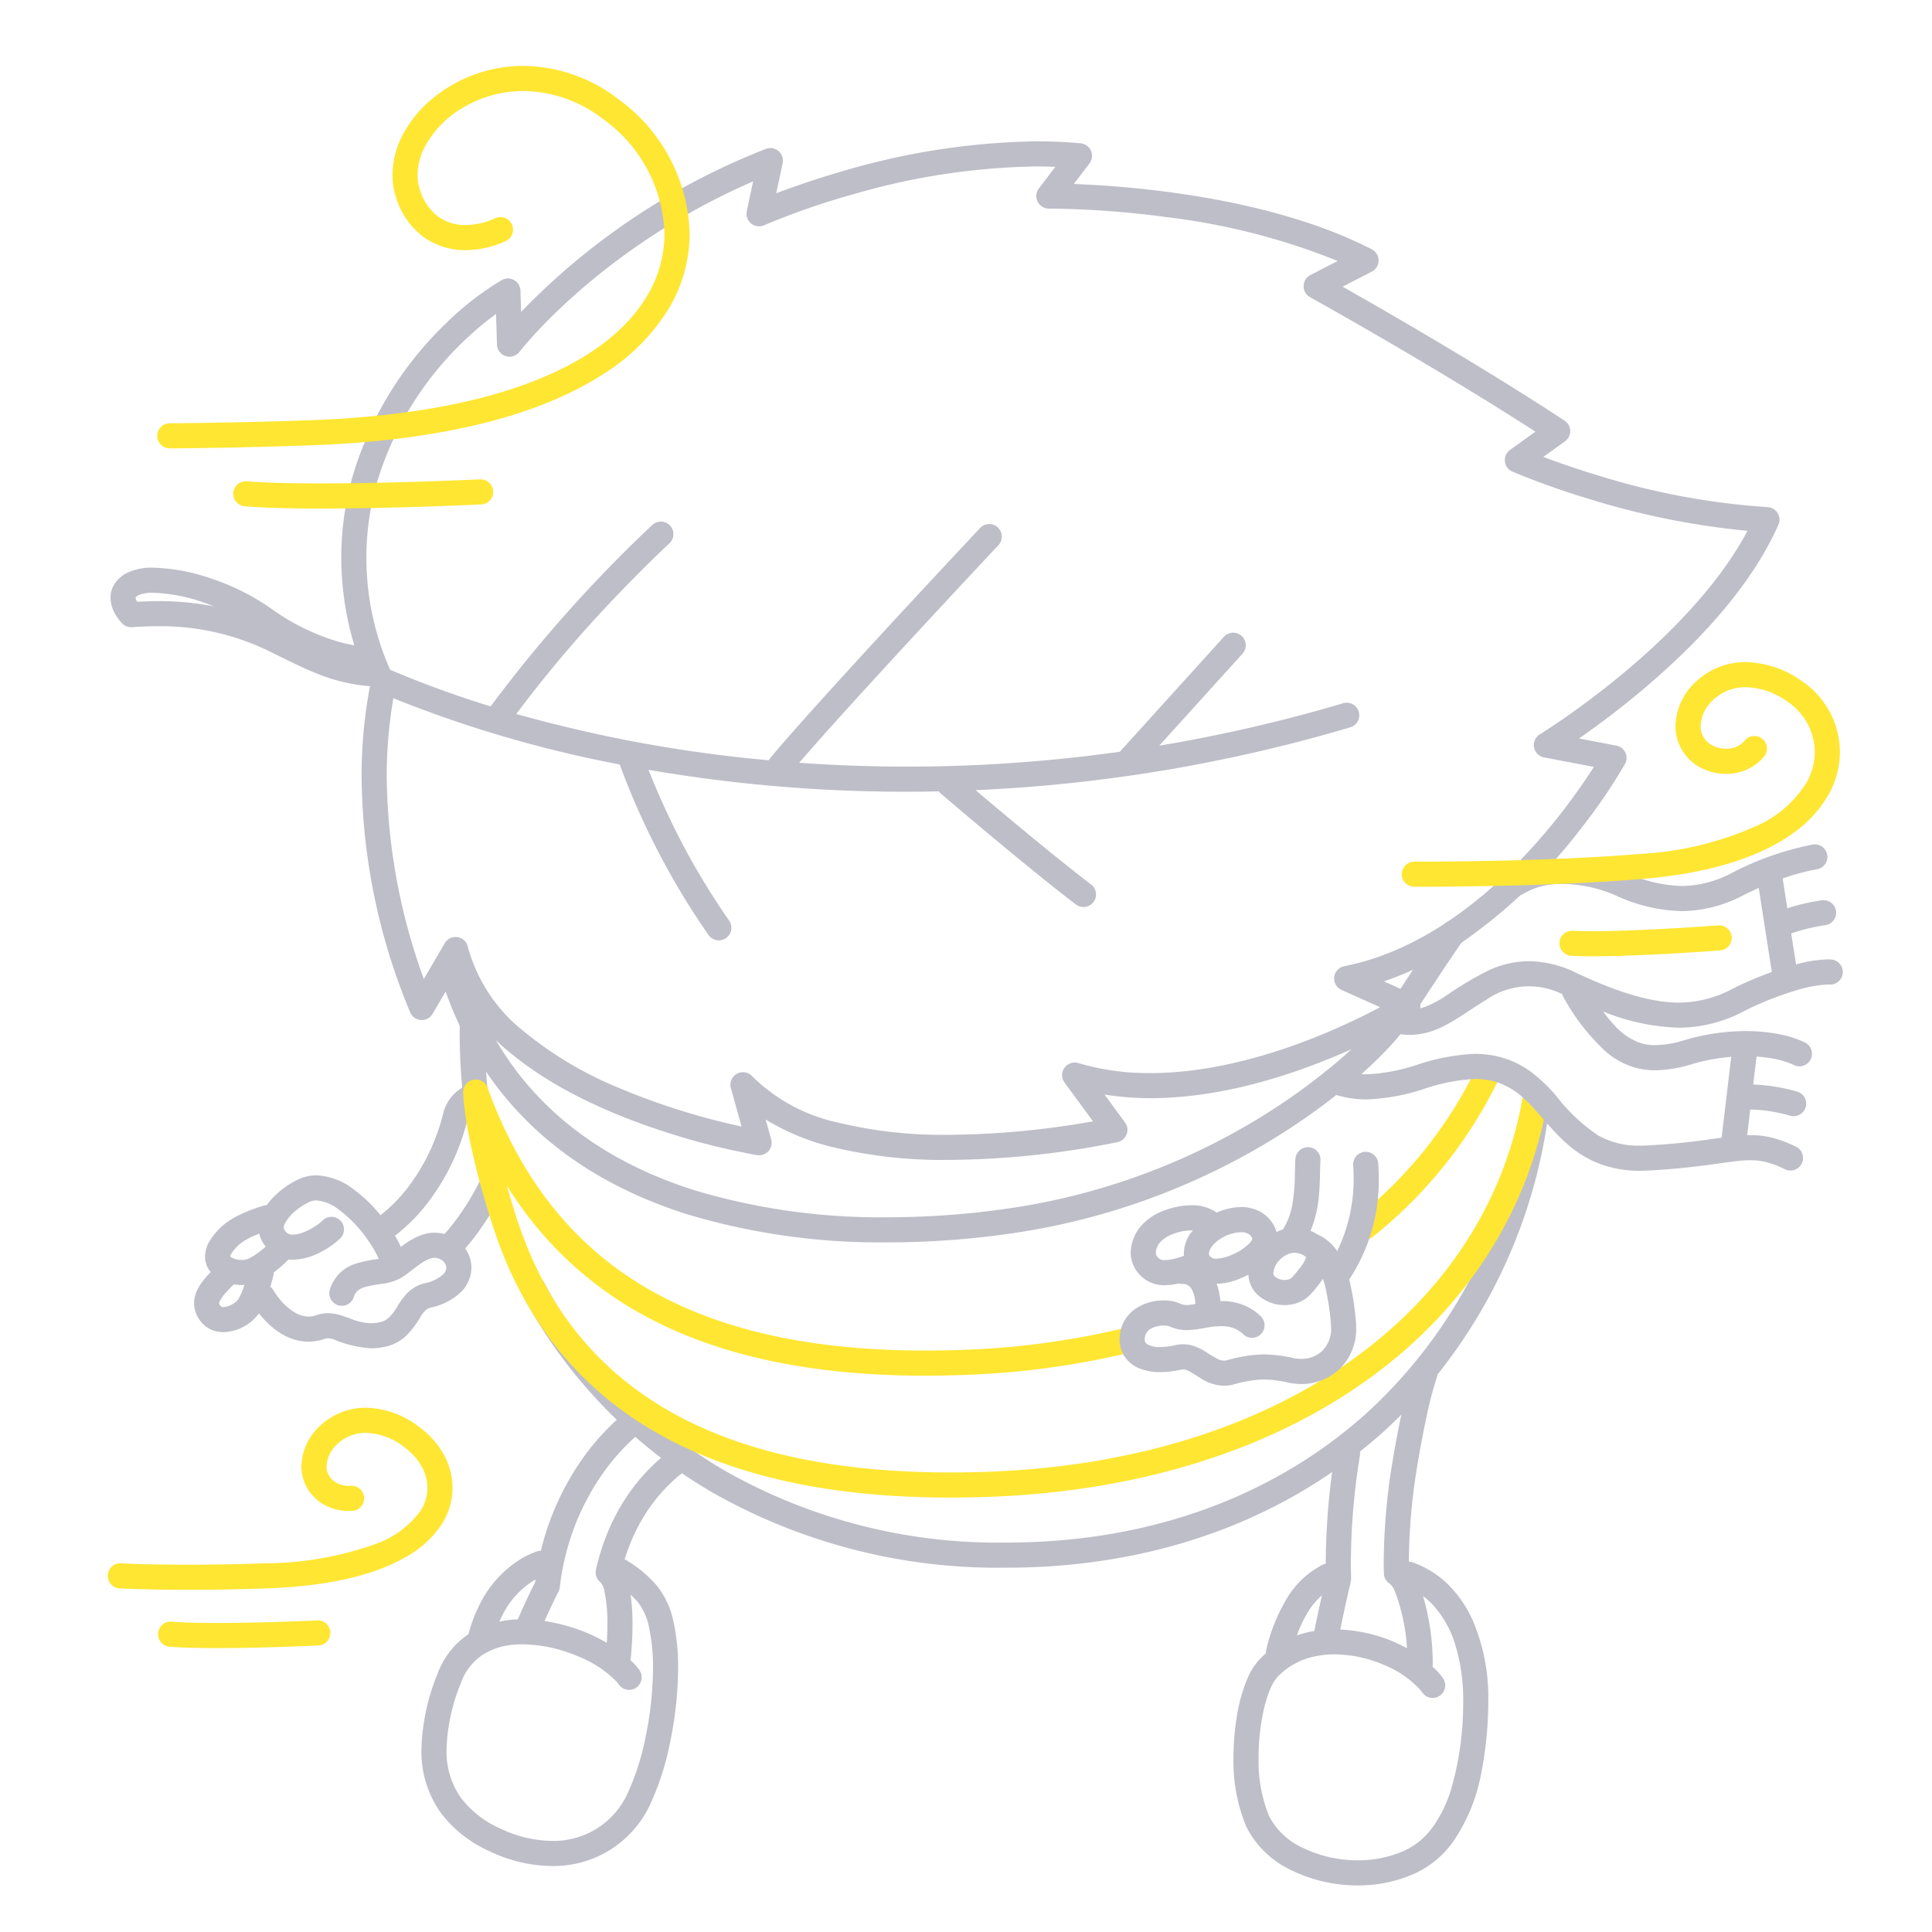 <svg xmlns="http://www.w3.org/2000/svg" width="200" height="200" fill="none"><path fill="#BEBEC9" d="M50.542 113.414a59 59 0 0 1-.354-6.488c0-.795.015-1.589.044-2.381a1.3 1.3 0 0 0-2.598-.094c-.03.822-.045 1.647-.046 2.475a61.674 61.674 0 0 0 .37 6.774 1.3 1.3 0 0 0 2.584-.286Z"/><path fill="#FFE632" d="M152.856 110.495a44.396 44.396 0 0 1-12.393 15.527 1.3 1.3 0 1 0 1.635 2.022 47.023 47.023 0 0 0 13.109-16.438 1.302 1.302 0 0 0-.617-1.737 1.303 1.303 0 0 0-1.734.626Z"/><path fill="#BEBEC9" d="m130.375 171.791.003-.003.001-.001-.004.004ZM135.865 168.869h.002l.001-.001-.003.001Z"/><path fill="#BEBEC9" d="M149.992 164.11a10.073 10.073 0 0 0-3.826-2.401 1.28 1.28 0 0 0-.32-.044c.024-3.307.312-6.608.861-9.87.272-1.628.597-3.414.954-5.076a39 39 0 0 1 1.129-4.303c.014-.041.007-.082.017-.124a54.744 54.744 0 0 0 11.618-28.051 1.302 1.302 0 0 0-2.093-1.172 1.301 1.301 0 0 0-.489.863 51.23 51.23 0 0 1-16.604 32.561c-9.221 8.194-21.835 13.19-37.072 13.193a57.183 57.183 0 0 1-29.131-7.442 49.178 49.178 0 0 1-18.696-19.461 1.295 1.295 0 0 0-1.274-.687 1.301 1.301 0 0 0-1.021 1.909 51.971 51.971 0 0 0 9.8 12.971 25.598 25.598 0 0 0-3.199 3.543 27.998 27.998 0 0 0-4.546 9.574c-.041.158-.07.296-.107.448a1.273 1.273 0 0 0-.424.061c-.5.18-.984.401-1.447.66a11.473 11.473 0 0 0-4.59 5.092c-.44.9-.786 1.842-1.034 2.812a8.459 8.459 0 0 0-3.215 4.127 22.094 22.094 0 0 0-1.657 7.793 10.922 10.922 0 0 0 1.964 6.52 12.84 12.84 0 0 0 5.126 4.048 15.172 15.172 0 0 0 6.414 1.516 11.007 11.007 0 0 0 10.152-6.327l.002-.003a28.35 28.35 0 0 0 2.098-6.535c.525-2.508.799-5.062.817-7.624a21.633 21.633 0 0 0-.471-4.758 8.703 8.703 0 0 0-1.714-3.753 12.583 12.583 0 0 0-3.223-2.687 1.05 1.05 0 0 0-.132-.045c.195-.642.424-1.274.684-1.892a18.428 18.428 0 0 1 2.475-4.25 16.818 16.818 0 0 1 2.776-2.788 53.314 53.314 0 0 0 3.13 1.981 59.788 59.788 0 0 0 30.443 7.797c13.217.004 24.661-3.654 33.736-9.899a72.642 72.642 0 0 0-.661 9.482v.013a1.211 1.211 0 0 0-.258.068 9.23 9.23 0 0 0-3.697 3.397 18.365 18.365 0 0 0-2.221 5.505 1.276 1.276 0 0 0-.014.296 9.86 9.86 0 0 0-.674.64 6.682 6.682 0 0 0-1.202 1.879 16.366 16.366 0 0 0-1.099 3.78 25.781 25.781 0 0 0-.386 4.455 17.553 17.553 0 0 0 1.339 7.227 9.9 9.9 0 0 0 4.681 4.488 15.525 15.525 0 0 0 6.838 1.56 14.259 14.259 0 0 0 5.975-1.261 10.111 10.111 0 0 0 3.955-3.334 18.61 18.61 0 0 0 2.892-7.191c.462-2.411.696-4.86.697-7.315v-.139a20.117 20.117 0 0 0-1.645-8.269 12.198 12.198 0 0 0-2.431-3.558Zm-98.057 3.25a8.819 8.819 0 0 1 3.455-3.828c.013-.008.027-.011.04-.018-.012.095-.023.183-.032.268a74.256 74.256 0 0 0-1.793 3.855c-.118.005-.236.004-.354.012-.524.038-1.044.112-1.558.222.074-.166.155-.337.242-.511Zm14.107-1.495a6.228 6.228 0 0 1 1.152 2.638 19.11 19.11 0 0 1 .405 4.178 35.967 35.967 0 0 1-.763 7.097 25.88 25.88 0 0 1-1.885 5.913 8.411 8.411 0 0 1-7.82 4.879 12.578 12.578 0 0 1-5.312-1.271 10.266 10.266 0 0 1-4.115-3.207 8.31 8.31 0 0 1-1.478-5.007c.077-2.359.58-4.685 1.486-6.864.42-1.2 1.22-2.23 2.28-2.934a7.073 7.073 0 0 1 3.429-1.043l.005-.001c.232-.016.467-.023.706-.023 1.957.039 3.887.459 5.683 1.236a11.475 11.475 0 0 1 3.985 2.598c.087.095.168.196.243.301a1.303 1.303 0 0 0 1.802.366 1.304 1.304 0 0 0 .366-1.802 5.532 5.532 0 0 0-.45-.572l-.008-.01c-.142-.16-.32-.309-.48-.463.133-1.228.202-2.462.205-3.697v-.004a21.871 21.871 0 0 0-.201-3.098c.269.25.524.513.765.79Zm-.27-12.173a21.011 21.011 0 0 0-2.826 4.847 22.957 22.957 0 0 0-1.252 3.957 1.297 1.297 0 0 0 .366 1.214c.234.222.399.507.475.821.251 1.199.366 2.423.343 3.647 0 .607-.025 1.24-.065 1.884a18.624 18.624 0 0 0-1.987-1.002 18.767 18.767 0 0 0-4.459-1.249 69.906 69.906 0 0 1 1.454-3.06 1.27 1.27 0 0 0 .133-.456c.13-1.196.352-2.38.661-3.543a25.407 25.407 0 0 1 4.118-8.683 22.865 22.865 0 0 1 3.03-3.326 53.645 53.645 0 0 0 2.669 2.178 19.47 19.47 0 0 0-2.66 2.771Zm77.195-5.256c.72-.64 1.413-1.304 2.093-1.98a118.692 118.692 0 0 0-.917 4.911 64.556 64.556 0 0 0-.901 10.487v.047h.001c.001.343.011.665.016.966a1.299 1.299 0 0 0 .521 1.018c.249.181.444.427.562.711a19.73 19.73 0 0 1 1.31 6.028c-.417-.228-.85-.442-1.301-.638a15.957 15.957 0 0 0-5.605-1.293c.324-1.591.683-3.242 1.088-4.963.025-.108.036-.22.034-.331a57.003 57.003 0 0 1-.026-1.53c.014-3.773.331-7.539.947-11.262a1.25 1.25 0 0 0-.011-.34c.746-.594 1.48-1.2 2.189-1.831Zm-7.494 18.318a7.428 7.428 0 0 1 1.373-1.602c-.284 1.264-.55 2.502-.786 3.69-.064.011-.128.015-.192.027-.546.102-1.084.245-1.608.43.31-.89.717-1.744 1.213-2.545Zm14.771 18.394a13.64 13.64 0 0 1-1.873 3.911 7.498 7.498 0 0 1-2.939 2.497 11.654 11.654 0 0 1-4.883 1.021 12.968 12.968 0 0 1-5.679-1.287 7.334 7.334 0 0 1-3.486-3.266 15.111 15.111 0 0 1-1.093-6.122 22.151 22.151 0 0 1 .599-5.194c.16-.676.38-1.336.657-1.973a4.19 4.19 0 0 1 .709-1.149l.004-.004a7.352 7.352 0 0 1 4.086-2.157l.003-.001a9.77 9.77 0 0 1 1.822-.165c1.773.022 3.524.401 5.147 1.113a10.361 10.361 0 0 1 3.663 2.512c.101.118.2.243.269.339a1.298 1.298 0 0 0 1.814.301 1.298 1.298 0 0 0 .301-1.813 8.03 8.03 0 0 0-.408-.517l-.004-.004c-.2-.232-.433-.449-.664-.667.012-.045.021-.09.028-.136a24.826 24.826 0 0 0-1.003-7.151c.297.218.578.457.842.714a10.685 10.685 0 0 1 2.543 4.492c.523 1.784.782 3.635.769 5.495v.12a32.22 32.22 0 0 1-1.225 9.091h.001ZM51.536 121.386a1.31 1.31 0 0 0-.994-.056 1.291 1.291 0 0 0-.742.663 26.157 26.157 0 0 1-2.972 4.784 23.6 23.6 0 0 1-.816.973 3.599 3.599 0 0 0-1.01-.142 4.24 4.24 0 0 0-1.632.343 8.635 8.635 0 0 0-1.85 1.116l-.022.017a12.241 12.241 0 0 0-.608-1.162 18.62 18.62 0 0 0 3.266-3.247 23.376 23.376 0 0 0 4.244-8.789 1.69 1.69 0 0 1 .98-1.16 1.298 1.298 0 0 0 .67-1.705 1.3 1.3 0 0 0-1.7-.682 4.285 4.285 0 0 0-2.477 2.937 20.82 20.82 0 0 1-3.76 7.791 16.039 16.039 0 0 1-2.721 2.73 15.365 15.365 0 0 0-2.803-2.691 6.725 6.725 0 0 0-3.834-1.437 4.288 4.288 0 0 0-1.757.37 8.925 8.925 0 0 0-2.775 1.974c-.218.234-.42.483-.604.745a1.316 1.316 0 0 0-.226.023 15.776 15.776 0 0 0-3.146 1.264 6.937 6.937 0 0 0-2.46 2.289 3.198 3.198 0 0 0-.56 1.736c0 .51.152 1.008.438 1.43.046.068.1.122.15.183-.277.29-.54.577-.771.873-.26.325-.482.68-.66 1.057-.19.406-.291.848-.296 1.297.01.657.233 1.294.636 1.814.29.396.677.711 1.123.914.406.181.845.272 1.289.269a4.753 4.753 0 0 0 3.67-1.949c.24.306.497.598.77.875a7.837 7.837 0 0 0 1.8 1.376c.783.437 1.663.67 2.56.679a5.15 5.15 0 0 0 1.7-.295.878.878 0 0 1 .304-.051c.205.008.408.044.603.109 1.223.524 2.526.838 3.854.928.436 0 .87-.043 1.297-.126a4.719 4.719 0 0 0 2.286-1.106 9.925 9.925 0 0 0 1.622-2.143c.136-.216.3-.414.488-.587.145-.127.32-.215.509-.256l.004-.001a6.468 6.468 0 0 0 3.07-1.562 3.603 3.603 0 0 0 1.13-2.564 3.418 3.418 0 0 0-.637-1.968l.002-.001-.012-.014-.005-.008c.244-.284.491-.567.722-.859a28.805 28.805 0 0 0 3.27-5.262 1.302 1.302 0 0 0-.607-1.736Zm-26.84 13.069a1.927 1.927 0 0 1-.649.565 1.977 1.977 0 0 1-.911.287.524.524 0 0 1-.215-.036l-.106-.093c-.136-.193-.122-.231-.127-.268a.55.55 0 0 1 .064-.222c.17-.325.387-.625.641-.889.222-.25.506-.538.813-.843.267.046.537.07.808.074.097-.001.194-.009.291-.015-.157.498-.361.98-.609 1.44Zm1.08-4.179c-.239.109-.5.162-.762.154a2.125 2.125 0 0 1-1.03-.247.522.522 0 0 1-.155-.126.706.706 0 0 1 .14-.308 4.305 4.305 0 0 1 1.565-1.444c.42-.232.858-.43 1.31-.593.043.202.109.398.196.585.126.268.28.52.463.753a8.635 8.635 0 0 1-1.727 1.226Zm20.072 1.67c-.53.455-1.17.761-1.858.887l.004-.001a3.833 3.833 0 0 0-1.972 1.175c-.3.341-.57.708-.805 1.098a6.875 6.875 0 0 1-.867 1.209 2.073 2.073 0 0 1-1.151.586 4.143 4.143 0 0 1-.801.079 5.741 5.741 0 0 1-2.019-.44c-.343-.124-.7-.263-1.1-.382a4.72 4.72 0 0 0-1.339-.215 3.491 3.491 0 0 0-1.163.197c-.27.097-.554.147-.84.149a2.765 2.765 0 0 1-1.323-.365 5.957 5.957 0 0 1-1.664-1.445 7.979 7.979 0 0 1-.477-.643l-.117-.183-.026-.042-.004-.007a1.291 1.291 0 0 0-.35-.394c.211-.692.337-1.216.343-1.234.011-.083.015-.166.01-.249a11.655 11.655 0 0 0 1.532-1.343c.15.017.3.026.452.025a6.588 6.588 0 0 0 2.978-.842 9.597 9.597 0 0 0 1.14-.708c.3-.213.58-.453.838-.716a1.3 1.3 0 0 0-1.885-1.79c-.149.147-.31.281-.481.402a6.865 6.865 0 0 1-1.296.737 3.476 3.476 0 0 1-1.294.317.997.997 0 0 1-.525-.119 1.035 1.035 0 0 1-.392-.49l-.002-.004-.02-.106c.014-.177.067-.348.157-.5a4.364 4.364 0 0 1 1.014-1.203 6.326 6.326 0 0 1 1.512-.972c.22-.098.458-.147.698-.145.85.076 1.657.407 2.317.949a13.058 13.058 0 0 1 2.437 2.378c.41.518.789 1.062 1.132 1.628l.002.003c.212.354.401.721.567 1.098-.863.095-1.714.276-2.54.54a4.279 4.279 0 0 0-1.475.908 4.086 4.086 0 0 0-1.043 1.698 1.303 1.303 0 0 0 .83 1.641 1.302 1.302 0 0 0 1.64-.83 1.37 1.37 0 0 1 .533-.764c.218-.143.459-.247.712-.31a16.028 16.028 0 0 1 1.684-.303 5.36 5.36 0 0 0 2.055-.672c.707-.456 1.329-1.008 1.93-1.412.259-.183.536-.34.827-.467.201-.09.418-.14.639-.146.237.003.468.074.666.204l.017.01c.127.07.236.168.32.285l.03.043c.106.14.166.309.169.484a.991.991 0 0 1-.356.712Z"/><path fill="#BEBEC9" d="M27.041 128.299v-.001l-.002-.003.002.004Z"/><path fill="#FFE632" d="M159.129 112.548a1.297 1.297 0 0 0-1.505 1.056c-1.901 10.839-7.993 20.198-17.488 27.047-9.494 6.843-22.407 11.146-37.865 11.705a107.71 107.71 0 0 1-3.906.072c-11.397.002-21.127-1.926-28.71-6.147-7.58-4.229-13.08-10.702-16.152-20.126a99.555 99.555 0 0 1-1.046-3.455 37.873 37.873 0 0 0 11.227 11.671c7.686 5.124 18.087 8.041 32.094 8.039 1.474 0 2.99-.032 4.546-.097a85.847 85.847 0 0 0 16.926-2.362c.332-.085.618-.297.795-.591a1.304 1.304 0 0 0-.438-1.779 1.303 1.303 0 0 0-.979-.155 83.226 83.226 0 0 1-16.413 2.289c-1.522.064-3 .095-4.437.095-13.66-.002-23.5-2.836-30.652-7.602-7.148-4.77-11.695-11.506-14.656-19.603a1.3 1.3 0 0 0-.573-.681 1.302 1.302 0 0 0-1.948 1.133c.001.153.047 4.485 3.08 13.896v.003c3.229 9.976 9.238 17.09 17.363 21.597 8.122 4.515 18.291 6.473 29.973 6.475 1.314 0 2.647-.024 4-.073 15.883-.576 29.306-5 39.291-12.194 9.984-7.189 16.515-17.175 18.529-28.709a1.298 1.298 0 0 0-1.056-1.504Z"/><path fill="#BEBEC9" d="M184.019 53.113a1.309 1.309 0 0 0-1.041-.616 75.547 75.547 0 0 1-17.543-3.279 91.288 91.288 0 0 1-5.671-1.92l2.242-1.614a1.298 1.298 0 0 0 .377-1.685 1.298 1.298 0 0 0-.423-.457c-8.578-5.633-18.676-11.435-22.973-13.865l3.022-1.56a1.3 1.3 0 0 0-.004-2.312c-6.579-3.366-14.452-5.041-20.915-5.909a105.72 105.72 0 0 0-9.93-.848l1.621-2.132a1.292 1.292 0 0 0 .155-1.31 1.298 1.298 0 0 0-1.071-.772 49.978 49.978 0 0 0-4.573-.204 74.42 74.42 0 0 0-20.27 3.151 87.425 87.425 0 0 0-6.664 2.227l.66-3.11a1.3 1.3 0 0 0-1.747-1.48 71.179 71.179 0 0 0-25.326 16.87l-.066-2.199a1.3 1.3 0 0 0-1.926-1.1 30.445 30.445 0 0 0-5.819 4.517 36.3 36.3 0 0 0-9.116 14.197 30.409 30.409 0 0 0-1.69 10.005c.006 3.081.46 6.145 1.348 9.096a17.25 17.25 0 0 1-3.137-.876 23.024 23.024 0 0 1-5.362-2.85 23.777 23.777 0 0 0-6.306-3.183 19.704 19.704 0 0 0-5.99-1.128 5.874 5.874 0 0 0-2.751.55 3.384 3.384 0 0 0-1.264 1.112 2.64 2.64 0 0 0-.428 1.449c.02.688.24 1.357.63 1.924.172.268.37.518.592.746a1.3 1.3 0 0 0 1.01.377 37.425 37.425 0 0 1 2.646-.096c4.229-.057 8.406.936 12.157 2.889 1.568.75 3.083 1.544 4.778 2.184 1.62.617 3.321.998 5.05 1.133a49.775 49.775 0 0 0-.87 9.34 64.503 64.503 0 0 0 5.05 24.465 1.299 1.299 0 0 0 2.304.11l2.068-3.545a21.04 21.04 0 0 0 5.932 7.552c4.898 4.08 11.267 6.694 16.427 8.336a71.405 71.405 0 0 0 9.159 2.286 1.307 1.307 0 0 0 1.177-.417 1.293 1.293 0 0 0 .284-1.215l-.572-2.055a24.26 24.26 0 0 0 6.77 2.818 48.794 48.794 0 0 0 12.163 1.366 90.22 90.22 0 0 0 17.503-1.845c.211-.048.406-.147.569-.288a1.308 1.308 0 0 0 .435-1.16 1.292 1.292 0 0 0-.241-.591l-2.119-2.883c1.571.249 3.159.374 4.749.376 6.967-.005 13.765-2.127 18.851-4.227a63.606 63.606 0 0 0 8.493-4.226 1.292 1.292 0 0 0 .61-1.192 1.298 1.298 0 0 0-.766-1.098l-3.011-1.347a34.665 34.665 0 0 0 8.301-4.198 55.247 55.247 0 0 0 12.224-11.793 57.015 57.015 0 0 0 4.424-6.51 1.297 1.297 0 0 0-.893-1.91l-3.865-.735a91.081 91.081 0 0 0 6.753-5.182c5.074-4.302 10.906-10.214 13.891-16.947a1.302 1.302 0 0 0-.082-1.207ZM14.194 62.294a1.032 1.032 0 0 1-.157-.416l.009-.03a.854.854 0 0 1 .316-.241 3.574 3.574 0 0 1 1.519-.24c1.761.065 3.502.4 5.161.992.365.123.731.267 1.097.41a29.834 29.834 0 0 0-5.823-.54c-.677 0-1.39.026-2.122.065Zm154.337 6.988a88.459 88.459 0 0 1-6.425 4.94 74.326 74.326 0 0 1-2.525 1.686l-.138.086-.042.026a1.298 1.298 0 0 0-.601 1.342 1.298 1.298 0 0 0 1.036 1.044l5.161.983a62.89 62.89 0 0 1-6.848 8.851c-4.684 5.044-11.252 10.259-18.989 11.78a1.298 1.298 0 0 0-.877 1.92c.137.239.346.429.598.542l3.985 1.783a67.903 67.903 0 0 1-6.384 2.98c-4.837 1.962-11.161 3.844-17.393 3.84a25.844 25.844 0 0 1-7.468-1.035 1.302 1.302 0 0 0-1.422 2.015l2.951 4.015a88.173 88.173 0 0 1-14.957 1.396 46.268 46.268 0 0 1-11.504-1.281 17.997 17.997 0 0 1-8.822-4.782 1.299 1.299 0 0 0-2.207 1.23l1.103 3.972a71.488 71.488 0 0 1-12.699-3.995 38.757 38.757 0 0 1-9.89-5.893 16.729 16.729 0 0 1-5.747-8.731 1.3 1.3 0 0 0-2.388-.356l-2.161 3.706a62.841 62.841 0 0 1-3.847-20.97c0-2.713.23-5.42.691-8.094a125.51 125.51 0 0 0 23.45 6.86c.008.025.002.05.01.075a78.123 78.123 0 0 0 9.168 17.578 1.3 1.3 0 0 0 2.124-1.5 74.784 74.784 0 0 1-6.632-11.607 73.727 73.727 0 0 1-1.658-3.869l-.049-.127a156.9 156.9 0 0 0 30.057 2.23c.037.057.078.11.124.16.01.008 8.752 7.504 14.058 11.547a1.304 1.304 0 0 0 1.442.09 1.288 1.288 0 0 0 .603-.792 1.31 1.31 0 0 0-.133-.986 1.3 1.3 0 0 0-.336-.38c-2.593-1.975-6.088-4.845-8.923-7.214a561.405 561.405 0 0 1-3.032-2.55 161.23 161.23 0 0 0 38.787-6.506 1.299 1.299 0 0 0-.74-2.492 158.177 158.177 0 0 1-19.036 4.39l8.62-9.521a1.303 1.303 0 0 0-.09-1.838 1.304 1.304 0 0 0-1.838.093L115.926 77.82a159.065 159.065 0 0 1-22.07 1.54c-3.8 0-7.51-.142-11.125-.399 2.677-3.11 7.339-8.216 11.542-12.766a1794.558 1794.558 0 0 1 9.087-9.76 1.303 1.303 0 0 0-.989-2.186 1.3 1.3 0 0 0-.906.405c-.002.002-4.254 4.529-9.102 9.777-4.852 5.254-10.281 11.205-12.703 14.135-.027.044-.051.09-.073.136a143.47 143.47 0 0 1-26.14-4.792 131.187 131.187 0 0 1 10.375-12.218 149.378 149.378 0 0 1 3.938-3.981 104.347 104.347 0 0 1 1.432-1.367l.1-.092a1.3 1.3 0 0 0-1.76-1.915A143.183 143.183 0 0 0 50.86 73.032c-.023.031-.027.068-.046.1a107.298 107.298 0 0 1-10.391-3.782c-.01-.004-.02-.002-.03-.006a28.608 28.608 0 0 1-2.464-11.636 27.807 27.807 0 0 1 1.545-9.153 33.703 33.703 0 0 1 8.467-13.178 32.42 32.42 0 0 1 3.41-2.876l.096 3.167a1.3 1.3 0 0 0 2.332.75l.019-.024c.445-.577 8.672-10.897 24.163-17.617l-.654 3.082a1.3 1.3 0 0 0 1.801 1.457l.033-.014a76.698 76.698 0 0 1 9.105-3.167 71.377 71.377 0 0 1 19.046-2.905c.65 0 1.301.017 1.952.043l-1.7 2.236a1.297 1.297 0 0 0-.127 1.37 1.302 1.302 0 0 0 1.175.716h.111c4.028.044 8.05.337 12.043.879a69.172 69.172 0 0 1 17.728 4.542l-2.824 1.458a1.301 1.301 0 0 0-.034 2.292l.611.341c2.637 1.476 13.341 7.523 22.718 13.577l-2.625 1.89a1.3 1.3 0 0 0 .241 2.247 82.498 82.498 0 0 0 8.12 2.885 80.804 80.804 0 0 0 16.219 3.246c-2.893 5.468-7.898 10.558-12.369 14.33Z"/><path fill="#FFE632" d="m36.303 153.81-.2.007a2.614 2.614 0 0 1-1.375-.379 1.932 1.932 0 0 1-.927-1.65 3.307 3.307 0 0 1 1.104-2.285 4.3 4.3 0 0 1 2.995-1.173 6.745 6.745 0 0 1 3.989 1.511 6.222 6.222 0 0 1 1.747 1.945c.394.683.605 1.456.613 2.244a4.384 4.384 0 0 1-.734 2.394 9.787 9.787 0 0 1-4.885 3.497 34.373 34.373 0 0 1-11.097 1.909 233.2 233.2 0 0 1-8.11.147c-2.232 0-3.972-.037-5.15-.073a96.973 96.973 0 0 1-1.34-.051c-.3-.013-.445-.022-.445-.022a1.301 1.301 0 0 0-.153 2.596c.023.001 2.566.15 7.089.15 2.26 0 5.017-.037 8.2-.149 6.78-.242 11.473-1.498 14.59-3.363a10.425 10.425 0 0 0 3.49-3.238 6.996 6.996 0 0 0 1.145-3.797 7.192 7.192 0 0 0-.944-3.514 8.83 8.83 0 0 0-2.471-2.767 9.344 9.344 0 0 0-5.534-2.019 6.905 6.905 0 0 0-4.789 1.891 5.872 5.872 0 0 0-1.91 4.167c0 .482.076.961.227 1.418a4.55 4.55 0 0 0 1.92 2.436 5.214 5.214 0 0 0 3.146.761 1.285 1.285 0 0 0 .889-.447 1.298 1.298 0 0 0-.135-1.833 1.301 1.301 0 0 0-.944-.313ZM17.56 170.466c1.358.106 3.1.143 4.941.143 4.9 0 10.461-.266 10.472-.266a1.3 1.3 0 0 0-.123-2.597l-.936.041c-1.78.074-5.805.222-9.413.222-1.802 0-3.505-.038-4.738-.135a1.284 1.284 0 0 0-.946.307 1.302 1.302 0 0 0 .254 2.147c.152.077.318.124.488.138ZM162.674 98.95a44.18 44.18 0 0 0 2.174.047c5.282-.001 13.214-.609 13.231-.61a1.297 1.297 0 0 0 1.188-1.394 1.298 1.298 0 0 0-1.386-1.198c-.001 0-.49.037-1.312.094-2.46.17-7.893.508-11.721.508-.761 0-1.457-.014-2.043-.043a1.298 1.298 0 0 0-1.29 1.735 1.302 1.302 0 0 0 1.159.862ZM51.27 22.589c-.955.45-1.995.69-3.05.707a4.787 4.787 0 0 1-2.813-.842 5.331 5.331 0 0 1-1.922-2.773 5 5 0 0 1-.256-1.59 6.442 6.442 0 0 1 .812-3.017 10.462 10.462 0 0 1 3.956-3.971c1.88-1.1 4.018-1.68 6.196-1.681 2.999.044 5.9 1.07 8.26 2.92a15.17 15.17 0 0 1 6.335 11.843 12.51 12.51 0 0 1-1.775 6.4c-1.848 3.146-5.292 6.184-10.954 8.542-5.656 2.357-13.511 4.01-24.026 4.377-5.415.19-10.26.282-14.467.313a1.298 1.298 0 0 0-1.29 1.31 1.3 1.3 0 0 0 1.309 1.29c4.23-.031 9.1-.123 14.539-.314 14.317-.507 24.038-3.32 30.292-7.356a20.872 20.872 0 0 0 6.839-6.846c1.391-2.334 2.128-5 2.133-7.716a17.75 17.75 0 0 0-7.381-13.926 16.314 16.314 0 0 0-9.814-3.437 14.793 14.793 0 0 0-9.509 3.451 12.353 12.353 0 0 0-2.937 3.578 9.033 9.033 0 0 0-1.118 4.24 7.6 7.6 0 0 0 .389 2.412 7.932 7.932 0 0 0 2.886 4.073 7.392 7.392 0 0 0 4.315 1.32 10.021 10.021 0 0 0 4.129-.941 1.3 1.3 0 0 0-1.078-2.366ZM25.347 52.416c2.128.168 4.896.227 7.82.227 7.786 0 16.647-.423 16.657-.423a1.3 1.3 0 0 0-.123-2.597c-.002 0-.549.026-1.497.065-2.843.118-9.264.355-15.037.355-2.885 0-5.613-.06-7.615-.219a1.3 1.3 0 0 0-.205 2.592Z"/><path fill="#BEBEC9" d="M139.67 132.449a18.474 18.474 0 0 0 3.056-10.537c0-.512-.018-1.003-.05-1.464a1.31 1.31 0 0 0-.443-.891 1.297 1.297 0 0 0-1.432-.184 1.295 1.295 0 0 0-.719 1.253c.028.404.044.835.044 1.286a16.983 16.983 0 0 1-1.707 7.608c-.028-.039-.046-.085-.075-.123a4.857 4.857 0 0 0-1.737-1.506 1.066 1.066 0 0 0-.126-.035 4.44 4.44 0 0 0-.664-.378c-.049-.022-.102-.039-.152-.059.475-1.163.768-2.391.868-3.643a27.46 27.46 0 0 0 .111-2.117c.014-.624.02-1.157.05-1.503a1.299 1.299 0 0 0-2.133-1.093c-.263.22-.427.536-.458.878-.041.503-.044 1.054-.058 1.661-.005.976-.082 1.95-.233 2.914a7.227 7.227 0 0 1-.97 2.696c-.013.02-.013.043-.025.063a4.55 4.55 0 0 0-.677.261c-.021-.075-.035-.151-.063-.223l-.001-.002a3.562 3.562 0 0 0-1.513-1.816 4.12 4.12 0 0 0-2.108-.54 6.334 6.334 0 0 0-2.515.581c-.023-.019-.036-.046-.061-.064a4.433 4.433 0 0 0-2.553-.703 8.034 8.034 0 0 0-2.78.531c-.86.3-1.639.796-2.274 1.449a4.35 4.35 0 0 0-1.222 2.888 3.342 3.342 0 0 0 .504 1.775 3.6 3.6 0 0 0 1.345 1.248c.521.266 1.1.398 1.684.384a6.666 6.666 0 0 0 1.462-.184c.09.028.183.045.277.052h.021c.254-.018.507.052.717.197.128.1.235.225.312.368.157.294.263.611.314.94.033.191.053.384.062.577a5.393 5.393 0 0 1-.878.102 1.692 1.692 0 0 1-.75-.165 4.026 4.026 0 0 0-1.65-.313 5.298 5.298 0 0 0-2.641.685 3.928 3.928 0 0 0-1.183 1.043 3.713 3.713 0 0 0-.684 1.61c-.04.23-.061.462-.061.695a3.22 3.22 0 0 0 .367 1.53c.37.667.96 1.185 1.669 1.466a5.638 5.638 0 0 0 2.183.395 9.628 9.628 0 0 0 2.131-.257l.214-.026c.189.007.373.056.541.143.344.155.797.484 1.382.834a4.523 4.523 0 0 0 2.323.715c.328 0 .655-.042.973-.124a12.086 12.086 0 0 1 3.123-.521c.868.018 1.731.127 2.575.326.433.092.875.139 1.318.139a5.72 5.72 0 0 0 3.951-1.526 5.8 5.8 0 0 0 1.74-4.301 7.97 7.97 0 0 0-.036-.75 27.935 27.935 0 0 0-.685-4.245Zm-16.504-4.669a3.748 3.748 0 0 0-.616 1.992c0 .073.011.146.016.22a8.022 8.022 0 0 1-.459.161 5.397 5.397 0 0 1-1.524.291 1.036 1.036 0 0 1-.444-.069.997.997 0 0 1-.379-.339.737.737 0 0 1-.11-.399c.037-.438.235-.847.555-1.149a3.43 3.43 0 0 1 1.262-.757 5.476 5.476 0 0 1 1.86-.362c.057 0 .106.006.161.008a5.166 5.166 0 0 0-.322.403Zm9.607 2.391a1.958 1.958 0 0 1 1.245-.482c.329.002.651.094.932.266.096.057.184.126.263.205-.091.261-.22.507-.38.731-.316.454-.663.887-1.037 1.295a.873.873 0 0 1-.333.229 1.285 1.285 0 0 1-.479.086 1.546 1.546 0 0 1-1.059-.401.433.433 0 0 1-.087-.157.435.435 0 0 1-.019-.179 2.267 2.267 0 0 1 .953-1.593h.001Zm-7.409-1.001c.219-.328.501-.61.83-.828a4.224 4.224 0 0 1 2.261-.787c.273-.011.544.05.786.178a.942.942 0 0 1 .403.501l-.001.004a1.307 1.307 0 0 1-.355.518 5.58 5.58 0 0 1-1.67 1.097 4.737 4.737 0 0 1-1.748.454l-.195-.014-.047-.01-.01-.003a.923.923 0 0 1-.401-.284.359.359 0 0 1-.067-.224c.015-.217.088-.425.214-.602Zm11.5 10.687a3.127 3.127 0 0 1-2.164.814c-.262 0-.522-.028-.777-.082a14.798 14.798 0 0 0-3.116-.383 14.519 14.519 0 0 0-3.765.602 1.318 1.318 0 0 1-.331.043 1.478 1.478 0 0 1-.615-.15 14.96 14.96 0 0 1-1.371-.821 5.885 5.885 0 0 0-.981-.485 3.536 3.536 0 0 0-2.073-.145 7.057 7.057 0 0 1-1.551.192 2.565 2.565 0 0 1-1.377-.298.531.531 0 0 1-.181-.187.633.633 0 0 1-.062-.306c.001-.085.009-.171.024-.255.027-.179.098-.349.205-.495.185-.227.429-.399.706-.495a2.948 2.948 0 0 1 1.035-.188c.194-.007.388.02.573.08.573.264 1.196.4 1.827.398.662-.03 1.32-.114 1.969-.251.523-.096 1.053-.15 1.586-.162.406-.007.811.053 1.198.178.408.142.781.372 1.09.674a1.301 1.301 0 0 0 2.195-.976 1.281 1.281 0 0 0-.112-.495 1.282 1.282 0 0 0-.292-.414 5.549 5.549 0 0 0-2.04-1.249 6.254 6.254 0 0 0-2.039-.318c-.033 0-.061.005-.093.005a6.527 6.527 0 0 0-.388-1.788 6.482 6.482 0 0 0 1.926-.358c.47-.16.926-.357 1.365-.589a3.02 3.02 0 0 0 .804 1.938 4.107 4.107 0 0 0 2.945 1.21c.494.002.985-.09 1.445-.272a3.473 3.473 0 0 0 1.304-.909 14.9 14.9 0 0 0 1.214-1.53c.093.275.181.565.259.887.271 1.208.459 2.432.561 3.666.016.174.024.342.024.501a3.178 3.178 0 0 1-.927 2.413Z"/><path fill="#BEBEC9" d="M189.578 99.33a5.036 5.036 0 0 0-.394-.016 13.713 13.713 0 0 0-3.256.523l-.499-3.203a17.636 17.636 0 0 1 2.121-.606 18.995 18.995 0 0 1 1.319-.242l.07-.01.017-.002a1.3 1.3 0 0 0-.31-2.581c-1.23.169-2.443.447-3.623.832l-.48-3.081a21.986 21.986 0 0 1 3.536-.954 1.299 1.299 0 1 0-.421-2.566 31.192 31.192 0 0 0-8.263 2.88 11.371 11.371 0 0 1-5.267 1.415 14.552 14.552 0 0 1-5.816-1.4 16.64 16.64 0 0 0-6.536-1.41 10.086 10.086 0 0 0-5.463 1.415 1.303 1.303 0 0 0-.387 1.798 1.294 1.294 0 0 0 1.797.387 7.546 7.546 0 0 1 4.053-1 14.06 14.06 0 0 1 5.499 1.195 17.13 17.13 0 0 0 6.853 1.615 13.961 13.961 0 0 0 6.429-1.69 33.98 33.98 0 0 1 1.507-.704l1.355 8.693a36.857 36.857 0 0 0-4.024 1.719 11.869 11.869 0 0 1-5.582 1.453c-2.5.002-5.802-.793-10.656-3.09a11.351 11.351 0 0 0-4.885-1.196 9.991 9.991 0 0 0-4.063.896 35.255 35.255 0 0 0-4.606 2.744c-.606.397-1.246.738-1.913 1.021a5.526 5.526 0 0 1-.977.286c.633-.967 1.416-2.158 2.18-3.309 1.022-1.541 2.017-3.02 2.538-3.746l.012-.016a1.298 1.298 0 0 0-.267-1.802 1.3 1.3 0 0 0-1.807.235l-.173.22c-.017.023-.021.05-.037.074-.797 1.13-2.199 3.238-3.459 5.15-.73 1.109-1.399 2.13-1.863 2.841a26.26 26.26 0 0 1-1.753 2.34 44.627 44.627 0 0 1-4.767 4.402 1.266 1.266 0 0 0-.245.192 64.892 64.892 0 0 1-7.724 5.309 68.637 68.637 0 0 1-24.917 8.753c-4.176.611-8.39.918-12.61.917a66.983 66.983 0 0 1-19.923-2.794c-6.871-2.179-13.414-5.891-18.22-12.069a33.818 33.818 0 0 1-5.421-10.326 1.3 1.3 0 0 0-2.472.805 36.417 36.417 0 0 0 5.842 11.118c5.206 6.695 12.266 10.665 19.486 12.95a69.5 69.5 0 0 0 20.708 2.916 89.537 89.537 0 0 0 12.983-.944 71.287 71.287 0 0 0 28.565-10.755 66.8 66.8 0 0 0 4.962-3.556c1.021.304 2.08.458 3.145.458a21.586 21.586 0 0 0 6-1.109 19.088 19.088 0 0 1 5.192-1.009 7.765 7.765 0 0 1 1.765.196 7.153 7.153 0 0 1 3.253 1.765c1.419 1.253 2.65 3.061 4.427 4.66a11.165 11.165 0 0 0 3.204 2.051 11.65 11.65 0 0 0 4.493.829c.28 0 .567-.008.861-.024 5.865-.322 8.626-1.082 10.535-1.064a6.556 6.556 0 0 1 1.638.196c.67.178 1.32.426 1.939.739a1.286 1.286 0 0 0 .993.06 1.3 1.3 0 0 0 .143-2.398 12.55 12.55 0 0 0-2.443-.923 9.141 9.141 0 0 0-2.27-.274c-.112.001-.224.005-.337.009l.315-2.651c.027-.001.05-.005.077-.005.929.016 1.855.122 2.764.318a17.448 17.448 0 0 1 1.201.291l.063.018.015.004a1.302 1.302 0 0 0 1.615-.866 1.301 1.301 0 0 0-.855-1.62 19.099 19.099 0 0 0-4.572-.736l.343-2.892c.63.039 1.256.119 1.875.239a8.131 8.131 0 0 1 1.977.628 1.287 1.287 0 0 0 .994.074 1.291 1.291 0 0 0 .755-.652 1.311 1.311 0 0 0 .069-.996 1.287 1.287 0 0 0-.656-.751 10.65 10.65 0 0 0-2.627-.852 17.97 17.97 0 0 0-3.517-.332 22.36 22.36 0 0 0-6.305.933c-.982.318-2.004.495-3.035.526a5.002 5.002 0 0 1-1.76-.298 6.738 6.738 0 0 1-2.554-1.84c-.392-.43-.761-.88-1.104-1.349a22.566 22.566 0 0 0 7.866 1.681 14.49 14.49 0 0 0 6.744-1.727 33.19 33.19 0 0 1 5.152-2.069 13.683 13.683 0 0 1 3.474-.679l.191.006a1.302 1.302 0 0 0 1.084-2.137 1.3 1.3 0 0 0-.88-.455Zm-20.874 11.006a7.593 7.593 0 0 0 2.661.46c1.281-.03 2.55-.243 3.771-.633a20.109 20.109 0 0 1 4.078-.758l-.993 8.371c-1.833.249-4.128.611-7.69.801-.249.013-.489.02-.721.02a8.532 8.532 0 0 1-4.398-1.072 18.962 18.962 0 0 1-4.407-4.195c-.75-.87-1.588-1.66-2.501-2.357a9.38 9.38 0 0 0-3.486-1.615 10.438 10.438 0 0 0-2.35-.262c-2.012.09-4.003.463-5.911 1.11-1.704.581-3.482.92-5.281 1.008-.184 0-.369-.011-.553-.022.213-.189.424-.378.623-.56a39.545 39.545 0 0 0 2.458-2.441c.394-.433.707-.804.964-1.134.317.05.637.077.958.079a7.859 7.859 0 0 0 3.54-.923c1.581-.794 2.958-1.871 4.37-2.696a7.703 7.703 0 0 1 7.895-.598c.019.084.048.166.085.244a21.866 21.866 0 0 0 4.461 5.739 8.267 8.267 0 0 0 2.427 1.434Z"/><path fill="#FFE632" d="M180.589 76.693a2.431 2.431 0 0 1-1.933.813 2.948 2.948 0 0 1-1.503-.397 2.243 2.243 0 0 1-1.108-1.95 3.875 3.875 0 0 1 1.258-2.665 4.875 4.875 0 0 1 3.434-1.355 7.72 7.72 0 0 1 4.261 1.47 6.34 6.34 0 0 1 2.869 5.235 6.435 6.435 0 0 1-.839 3.137 11.595 11.595 0 0 1-5.312 4.568 33.732 33.732 0 0 1-11.863 2.843c-8.988.754-20.157.804-22.837.803h-.601a1.3 1.3 0 1 0-.011 2.6h.612c2.718 0 13.91-.047 23.054-.812 7.264-.612 12.291-2.375 15.588-4.761a12.385 12.385 0 0 0 3.645-3.984 9.045 9.045 0 0 0 1.164-4.394 8.928 8.928 0 0 0-4.027-7.399 10.31 10.31 0 0 0-5.703-1.906 7.48 7.48 0 0 0-5.242 2.087 6.445 6.445 0 0 0-2.05 4.533 4.838 4.838 0 0 0 2.371 4.18 5.54 5.54 0 0 0 2.84.767 5.013 5.013 0 0 0 3.987-1.818 1.299 1.299 0 0 0-2.053-1.595h-.001Z"/></svg>